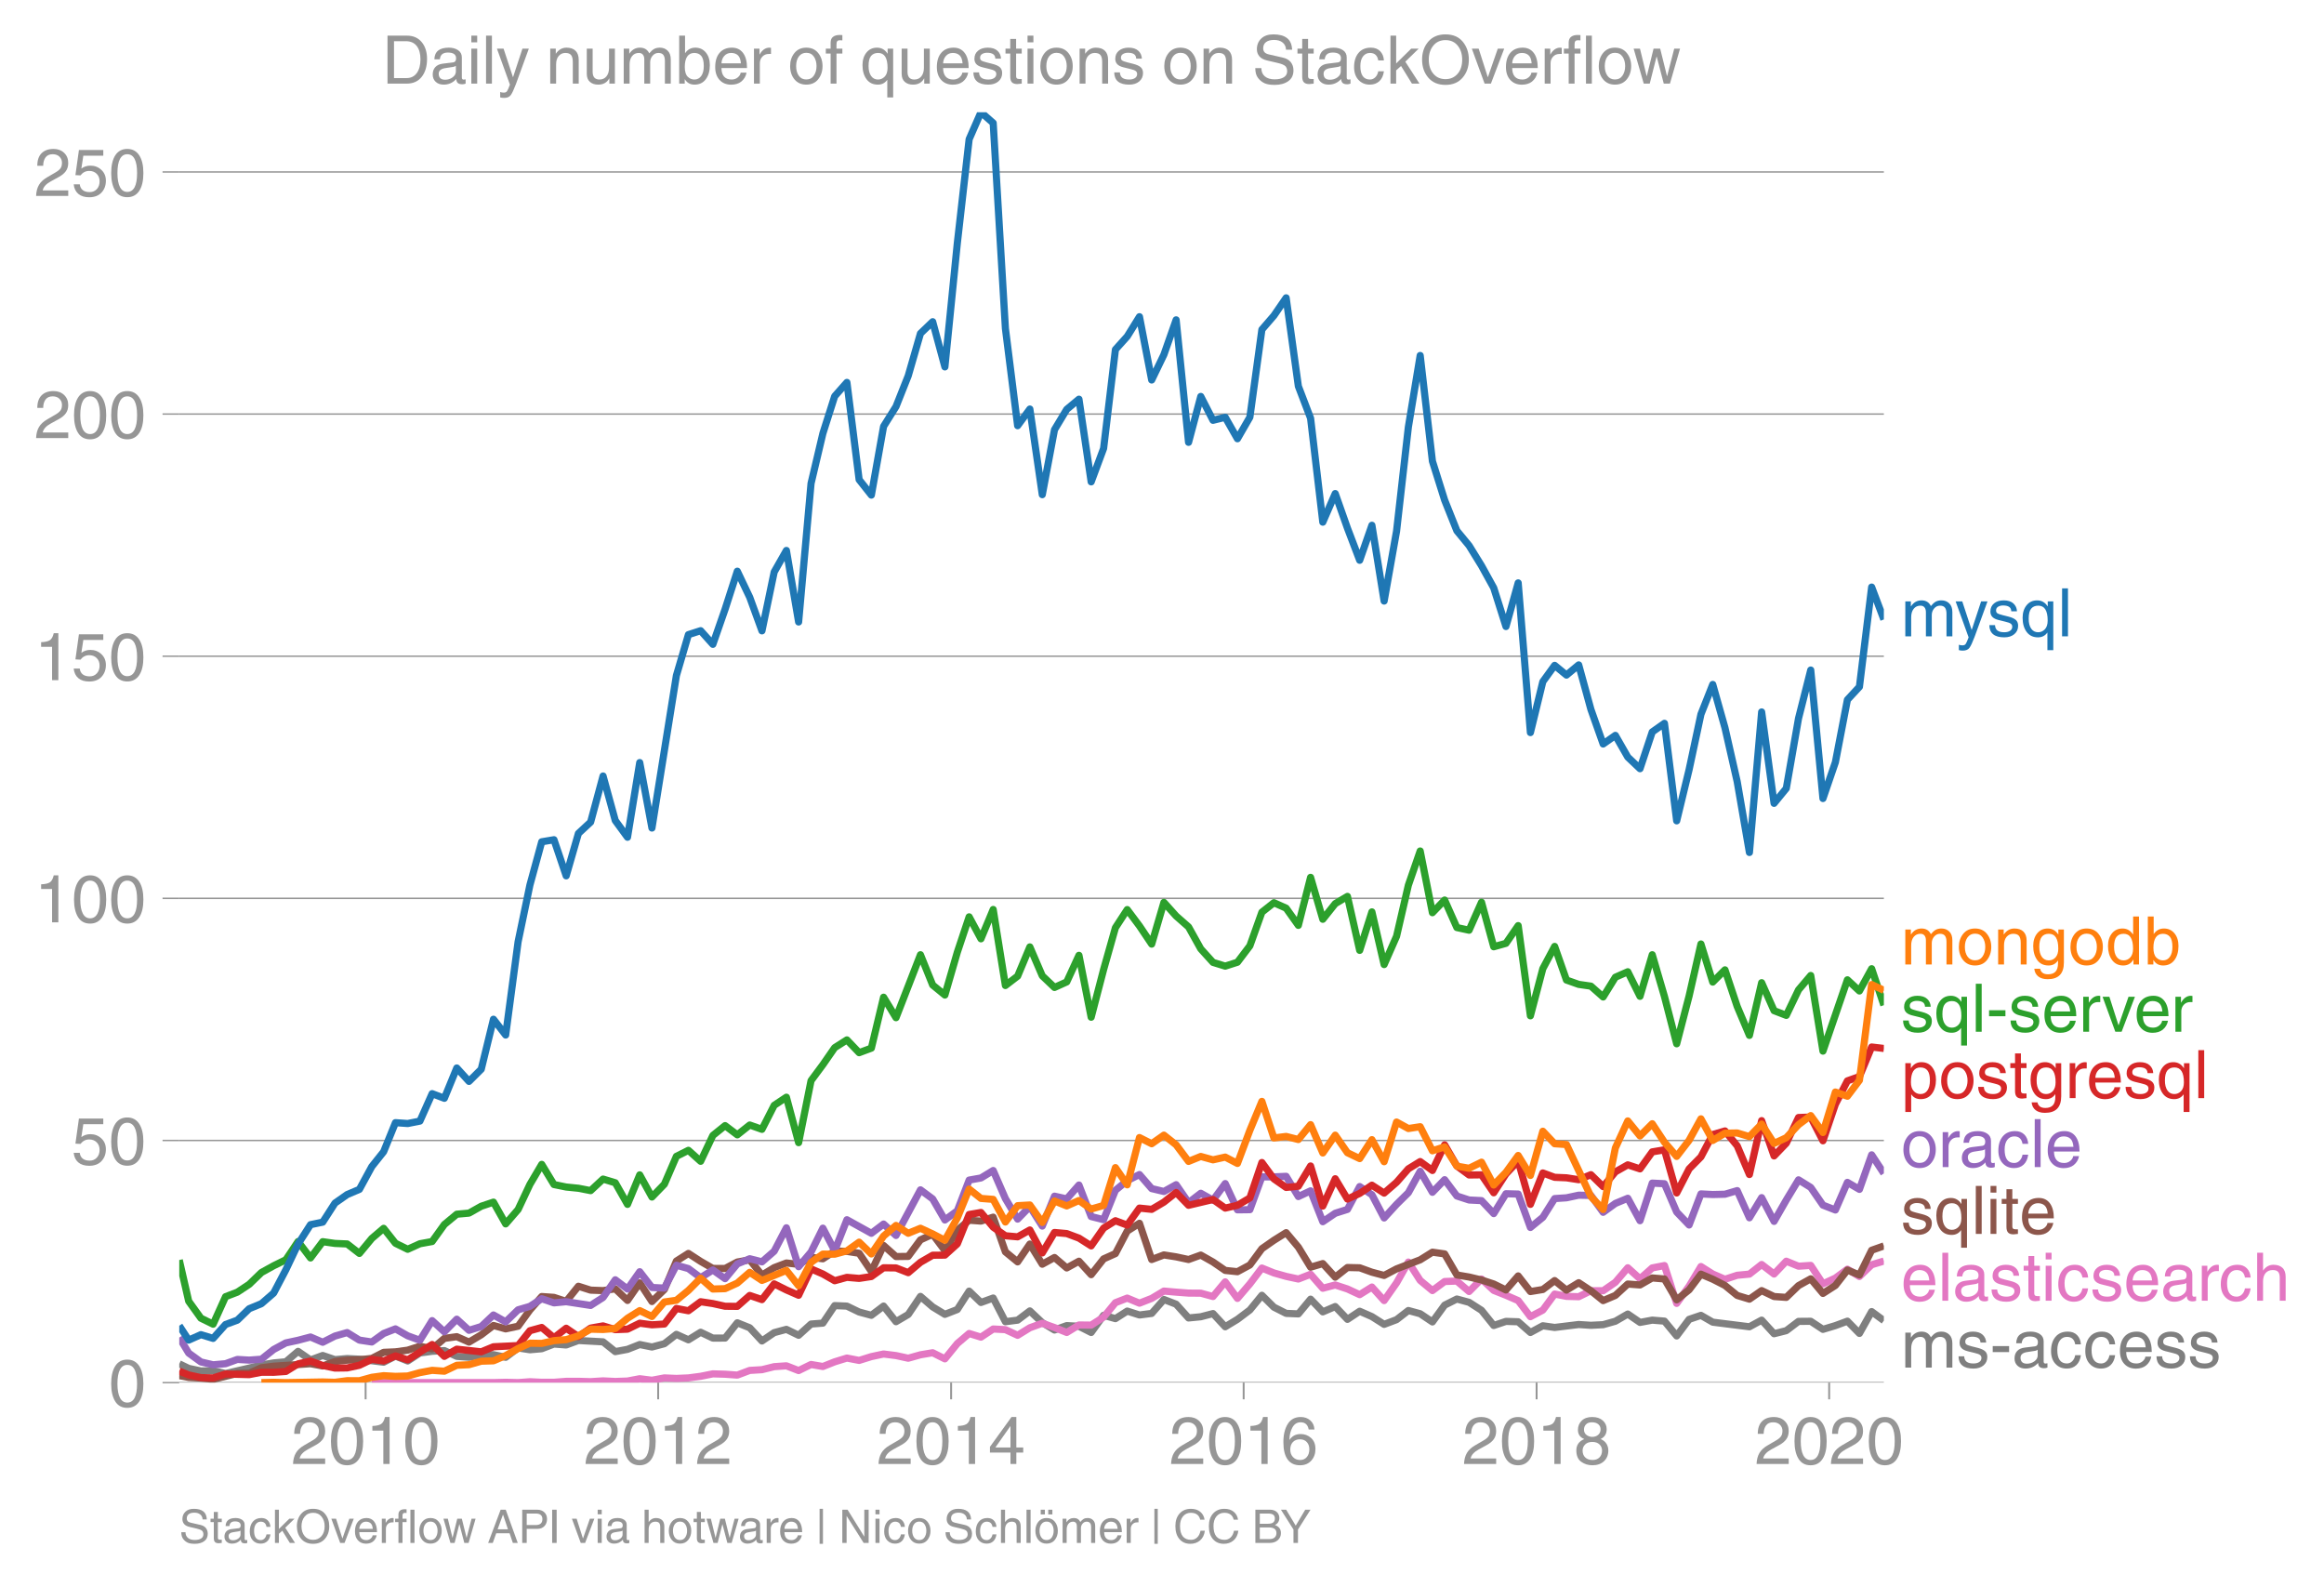 <svg height="443.234" viewBox="0 0 486.886 332.425" width="649.181" xmlns="http://www.w3.org/2000/svg" xmlns:xlink="http://www.w3.org/1999/xlink"><defs><style>*{stroke-linecap:butt;stroke-linejoin:round}</style></defs><g id="figure_1"><path d="M0 332.425h486.886V0H0z" fill="none" id="patch_1"/><g id="axes_1"><path d="M37.556 289.628h357.12V23.516H37.556z" fill="none" id="patch_2"/><path clip-path="url(#p0b0eb56a80)" d="M37.556 285.697l1.975.953 2.559.544 2.56-.053 2.603.59 4.952-1.146 2.563-.643 2.56-.437 2.561-.239 2.56-2.183 2.604 1.8 2.56-.936 2.563.87 2.559-.227 2.56.13 5.08.633 2.475-1.288 2.563 1.032 2.56-1.686 2.561-.343 2.56-.148 2.604 1.21 2.56.19 2.563-.451 2.559-.09 2.56.548 2.603-1.963 2.477.38 2.475-.217 2.563-.98 2.56.195 2.561-.94 5.164.285 2.56 2.049 2.563-.478 2.559-1.01 2.56.52 2.603-.688 2.52-1.961 2.516 1.143 2.563-1.584 2.56 1.224 2.561-.007 2.561-3.2 2.603 1.047 2.56 2.762 2.563-1.747 2.559-.688 2.56 1.244 2.603-2.356 2.477-.192 2.475-3.67 2.563.105 2.56 1.237 2.561.69 2.561-1.934 2.603 3.273 2.56-1.508 2.563-3.793 2.559 2.204 2.56 1.559 2.604-1.015 2.476-3.85 2.475 2.378 2.563-.932 2.56 4.957 2.561-.324 2.561-1.934 2.603 2.454 2.56 1.543 2.563-.921 2.56.143 2.56 1.297 2.603-3.6 2.476.7 2.475-1.583 2.563.819 2.56-.329 2.561-2.917 2.561.987 2.603 2.88 2.56-.25 2.563-.667 2.56 2.764 2.56-1.553 2.603-1.963 2.518-3.079 2.517 2.49 2.563 1.299 2.56.108 2.561-3.084 2.561 2.658 2.603-1.112 2.56 2.68 2.563-1.699 2.56 1.125 2.56 1.624 2.603-.982 2.476-1.92 2.476.677 2.562 1.717 2.56-3.517 2.562-1.285 2.56.696 2.603 1.669 2.56 3.18 2.563-.857 2.56.08 2.56 2.244 2.603-1.407 2.477.354 5.037-.616 2.56.164 2.562-.13 2.56-.721 2.603-1.506 2.56 1.753 2.563-.476 2.56.206 2.56 3.099 2.603-3.469 2.477-.84 2.475 1.429 7.684.964 2.56-1.39 2.603 2.848 2.56-.646 2.563-1.94 2.56-.021 2.56 1.69 2.603-.785 2.519-.929 2.517 2.565 2.562-4.57 2.56 1.887h0" fill="none" stroke="#7f7f7f" stroke-linecap="square" stroke-width="1.5" id="line2d_1"/><g id="matplotlib.axis_1"><g id="xtick_1"><g id="line2d_2"><defs><path d="M0 0v3.5" id="m1fcaaf16c5" stroke="#969696" stroke-width=".4"/></defs><use x="76.597" xlink:href="#m1fcaaf16c5" y="289.628" fill="#969696" stroke="#969696" stroke-width=".4"/></g><g id="text_1"><defs><path d="M4.39 45.125q0 12.39 6.391 18.781 6.406 6.407 17.938 6.407 9.656 0 15.812-5.86 6.157-5.86 6.157-15.14 0-7.22-3.547-12.188-3.532-4.953-10.422-8.703l-12.11-6.64Q13.922 15.921 12.5 8.296h38.188V0H2.593q.39 9.906 4.297 16.5 3.906 6.594 12.203 11.375l12.593 7.328q5.032 2.89 7.329 5.984 2.297 3.094 2.297 8.516 0 5.375-3.766 9.031-3.75 3.672-10.156 3.672-7.078 0-10.594-4.672-3.516-4.656-3.61-12.609z" id="HelveticaWorld-Regular-50"/><path d="M42.484 34.188q0 14.109-3.734 21.156-3.734 7.062-10.969 7.062-7.078 0-10.89-7.062-3.797-7.047-3.797-21.157 0-13.671 3.75-20.937Q20.609 6 27.78 6q7.235 0 10.969 7 3.734 7.016 3.734 21.188zm9.422 0q0-17.297-6.25-26.704-6.25-9.39-17.875-9.39-12.062 0-18.062 9.734-6 9.75-6 26.36 0 17.03 6.14 26.578 6.157 9.547 17.922 9.547 11.625 0 17.875-9.5t6.25-26.626z" id="HelveticaWorld-Regular-48"/><path d="M35.89 0h-9.374v49.906H10.109v6.985q8.594.28 12.782 2.75Q27.094 62.109 29 70.313h6.89z" id="HelveticaWorld-Regular-49"/></defs><g transform="matrix(.14 0 0 -.14 61.026 306.678)" fill="#969696"><use xlink:href="#HelveticaWorld-Regular-50"/><use x="55.615" xlink:href="#HelveticaWorld-Regular-48"/><use x="111.23" xlink:href="#HelveticaWorld-Regular-49"/><use x="166.846" xlink:href="#HelveticaWorld-Regular-48"/></g></g></g><g id="xtick_2"><use x="137.887" xlink:href="#m1fcaaf16c5" y="289.628" fill="#969696" stroke="#969696" stroke-width=".4" id="line2d_3"/><g transform="matrix(.14 0 0 -.14 122.316 306.678)" fill="#969696" id="text_2"><use xlink:href="#HelveticaWorld-Regular-50"/><use x="55.615" xlink:href="#HelveticaWorld-Regular-48"/><use x="111.23" xlink:href="#HelveticaWorld-Regular-49"/><use x="166.846" xlink:href="#HelveticaWorld-Regular-50"/></g></g><g id="xtick_3"><use x="199.261" xlink:href="#m1fcaaf16c5" y="289.628" fill="#969696" stroke="#969696" stroke-width=".4" id="line2d_4"/><g id="text_3"><defs><path d="M10.594 24.703h22.61v31.89h-.188zM42 17.093V0h-8.797v17.094H2.484v8.593L34.72 70.314H42v-45.61h10.297v-7.61z" id="HelveticaWorld-Regular-52"/></defs><g transform="matrix(.14 0 0 -.14 183.69 306.678)" fill="#969696"><use xlink:href="#HelveticaWorld-Regular-50"/><use x="55.615" xlink:href="#HelveticaWorld-Regular-48"/><use x="111.23" xlink:href="#HelveticaWorld-Regular-49"/><use x="166.846" xlink:href="#HelveticaWorld-Regular-52"/></g></g></g><g id="xtick_4"><use x="260.551" xlink:href="#m1fcaaf16c5" y="289.628" fill="#969696" stroke="#969696" stroke-width=".4" id="line2d_5"/><g id="text_4"><defs><path d="M14.11 21.578q0-6.875 4.093-11.234Q22.313 6 28.906 6q6.297 0 10.032 4.438 3.734 4.453 3.734 11.687 0 6.297-3.688 10.547-3.687 4.25-10.468 4.25-6.594 0-10.5-4.156-3.907-4.157-3.907-11.188zM41.702 51.61q-.984 5.375-3.984 8.078-3 2.72-8.125 2.72-8.11 0-12.36-7.923-4.25-7.906-4.343-18.109l.203-.188q5.61 8.641 16.687 8.641 8.844 0 15.438-5.86 6.593-5.859 6.593-16.452 0-10.5-6.25-17.47-6.25-6.952-16.843-6.952-12.219 0-18.563 8.687-6.344 8.703-6.344 25.938 0 16.593 6.485 27.093 6.5 10.5 19.484 10.5 8.407 0 14.219-5.015 5.813-5 6.297-13.688z" id="HelveticaWorld-Regular-54"/></defs><g transform="matrix(.14 0 0 -.14 244.98 306.678)" fill="#969696"><use xlink:href="#HelveticaWorld-Regular-50"/><use x="55.615" xlink:href="#HelveticaWorld-Regular-48"/><use x="111.23" xlink:href="#HelveticaWorld-Regular-49"/><use x="166.846" xlink:href="#HelveticaWorld-Regular-54"/></g></g></g><g id="xtick_5"><use x="321.925" xlink:href="#m1fcaaf16c5" y="289.628" fill="#969696" stroke="#969696" stroke-width=".4" id="line2d_6"/><g id="text_5"><defs><path d="M27.594 40.578q5.422 0 8.953 3.094 3.547 3.11 3.547 8.234 0 4.594-3.407 7.547-3.39 2.953-9.687 2.953-5.61 0-8.672-3.11-3.047-3.093-3.047-7.874 0-5.125 3.813-7.984 3.812-2.86 8.5-2.86zm.093-7.562q-6.78 0-10.64-3.766-3.86-3.766-3.86-9.234 0-6.297 3.907-10.157Q21 6 28.219 6q6.406 0 10.234 3.86 3.828 3.859 3.828 10.265 0 5.469-3.828 9.172-3.828 3.719-10.766 3.719zM49.22 52.203q0-10.594-9.032-14.797 6.204-2.781 8.86-7.36 2.656-4.562 2.656-9.733 0-10.016-6.453-16.125-6.438-6.094-17.375-6.094-9.563 0-16.813 5.25-7.25 5.25-7.25 17.062 0 11.922 11.907 16.907-9.516 3.796-9.516 13.671 0 8.297 5.64 13.813 5.641 5.516 15.641 5.516 10.016 0 15.875-5.204 5.86-5.203 5.86-12.906z" id="HelveticaWorld-Regular-56"/></defs><g transform="matrix(.14 0 0 -.14 306.355 306.678)" fill="#969696"><use xlink:href="#HelveticaWorld-Regular-50"/><use x="55.615" xlink:href="#HelveticaWorld-Regular-48"/><use x="111.23" xlink:href="#HelveticaWorld-Regular-49"/><use x="166.846" xlink:href="#HelveticaWorld-Regular-56"/></g></g></g><g id="xtick_6"><use x="383.216" xlink:href="#m1fcaaf16c5" y="289.628" fill="#969696" stroke="#969696" stroke-width=".4" id="line2d_7"/><g transform="matrix(.14 0 0 -.14 367.645 306.678)" fill="#969696" id="text_6"><use xlink:href="#HelveticaWorld-Regular-50"/><use x="55.615" xlink:href="#HelveticaWorld-Regular-48"/><use x="111.23" xlink:href="#HelveticaWorld-Regular-50"/><use x="166.846" xlink:href="#HelveticaWorld-Regular-48"/></g></g></g><g id="matplotlib.axis_2"><g id="ytick_1"><path clip-path="url(#p0b0eb56a80)" d="M37.556 289.628h357.12" fill="none" stroke="#969696" stroke-linecap="square" stroke-width=".3" id="line2d_8"/><g id="line2d_9"><defs><path d="M0 0h-3.5" id="m9b204fa5ce" stroke="#969696" stroke-width=".3"/></defs><use x="37.556" xlink:href="#m9b204fa5ce" y="289.628" fill="#969696" stroke="#969696" stroke-width=".3"/></g><use xlink:href="#HelveticaWorld-Regular-48" transform="matrix(.14 0 0 -.14 22.77 294.653)" fill="#969696" id="text_7"/></g><g id="ytick_2"><path clip-path="url(#p0b0eb56a80)" d="M37.556 238.906h357.12" fill="none" stroke="#969696" stroke-linecap="square" stroke-width=".3" id="line2d_10"/><use x="37.556" xlink:href="#m9b204fa5ce" y="238.906" fill="#969696" stroke="#969696" stroke-width=".3" id="line2d_11"/><g id="text_8"><defs><path d="M14.703 40.922q5.813 4.39 13.625 4.39 9.469 0 16.281-6.296 6.813-6.297 6.813-16.22 0-10.78-6.578-17.796-6.563-7-18.422-7-10.313 0-16.266 5.047Q4.203 8.109 3.22 17.39h9.094q.671-5.672 4.437-8.672 3.766-3 10.453-3 6.485 0 10.64 4.484Q42 14.703 42 21.688q0 7.125-4.36 11.421-4.343 4.297-11.218 4.297-7.813 0-13.047-6.687l-7.563.39 5.266 37.594h36.438v-8.5H17.672z" id="HelveticaWorld-Regular-53"/></defs><g transform="matrix(.14 0 0 -.14 14.985 243.93)" fill="#969696"><use xlink:href="#HelveticaWorld-Regular-53"/><use x="55.615" xlink:href="#HelveticaWorld-Regular-48"/></g></g></g><g id="ytick_3"><path clip-path="url(#p0b0eb56a80)" d="M37.556 188.184h357.12" fill="none" stroke="#969696" stroke-linecap="square" stroke-width=".3" id="line2d_12"/><use x="37.556" xlink:href="#m9b204fa5ce" y="188.184" fill="#969696" stroke="#969696" stroke-width=".3" id="line2d_13"/><g transform="matrix(.14 0 0 -.14 7.2 193.208)" fill="#969696" id="text_9"><use xlink:href="#HelveticaWorld-Regular-49"/><use x="55.615" xlink:href="#HelveticaWorld-Regular-48"/><use x="111.23" xlink:href="#HelveticaWorld-Regular-48"/></g></g><g id="ytick_4"><path clip-path="url(#p0b0eb56a80)" d="M37.556 137.461h357.12" fill="none" stroke="#969696" stroke-linecap="square" stroke-width=".3" id="line2d_14"/><use x="37.556" xlink:href="#m9b204fa5ce" y="137.461" fill="#969696" stroke="#969696" stroke-width=".3" id="line2d_15"/><g transform="matrix(.14 0 0 -.14 7.2 142.486)" fill="#969696" id="text_10"><use xlink:href="#HelveticaWorld-Regular-49"/><use x="55.615" xlink:href="#HelveticaWorld-Regular-53"/><use x="111.23" xlink:href="#HelveticaWorld-Regular-48"/></g></g><g id="ytick_5"><path clip-path="url(#p0b0eb56a80)" d="M37.556 86.74h357.12" fill="none" stroke="#969696" stroke-linecap="square" stroke-width=".3" id="line2d_16"/><use x="37.556" xlink:href="#m9b204fa5ce" y="86.739" fill="#969696" stroke="#969696" stroke-width=".3" id="line2d_17"/><g transform="matrix(.14 0 0 -.14 7.2 91.764)" fill="#969696" id="text_11"><use xlink:href="#HelveticaWorld-Regular-50"/><use x="55.615" xlink:href="#HelveticaWorld-Regular-48"/><use x="111.23" xlink:href="#HelveticaWorld-Regular-48"/></g></g><g id="ytick_6"><path clip-path="url(#p0b0eb56a80)" d="M37.556 36.017h357.12" fill="none" stroke="#969696" stroke-linecap="square" stroke-width=".3" id="line2d_18"/><use x="37.556" xlink:href="#m9b204fa5ce" y="36.017" fill="#969696" stroke="#969696" stroke-width=".3" id="line2d_19"/><g transform="matrix(.14 0 0 -.14 7.2 41.042)" fill="#969696" id="text_12"><use xlink:href="#HelveticaWorld-Regular-50"/><use x="55.615" xlink:href="#HelveticaWorld-Regular-53"/><use x="111.23" xlink:href="#HelveticaWorld-Regular-48"/></g></g></g><path clip-path="url(#p0b0eb56a80)" d="M77.898 289.628l2.477-.036 2.475.036h20.53l2.56-.065 2.603.065 2.477-.18 2.475.115 2.563-.002 2.56-.195 2.561-.008 2.56.074 2.604-.164 2.56.124 2.563-.091 2.559-.484 2.56.32 2.603-.49 2.52.107 2.516-.107 2.563-.338 2.56-.513 2.561.074 2.561.187 2.603-.981 2.56-.153 2.563-.633 2.559-.178 2.56.996 2.603-1.276 2.477.427 2.475-.983 2.563-.788 2.56.493 2.561-.797 2.561-.544 2.603.327 2.56.555 2.563-.719 2.559-.43 2.56 1.281 2.604-3.207 2.476-2.108 2.475.767 2.563-1.704 2.56.133 2.561 1.185 2.561-1.578 2.603-.949 2.56.904 2.563 1.027 2.56-1.568 2.56.03 2.603-1.67 2.476-3.026 2.475-.965 2.563 1.066 2.56-1.001 2.561-1.535 2.561.226 2.603.196 2.56.018 2.563.702 2.56-3.07 2.56 3.463 2.603-3.043 2.518-3.316 2.517 1.025 2.563.722 2.56.554 2.561-.994 2.561 2.925 2.603-.687 2.56.84 2.563 1.189 2.56-1.595 2.56 2.838 2.603-3.698 2.476-4.374 2.476 3.85 2.562 2.128 2.56-1.898 2.562-.097 2.56 2.191 2.603-2.618 2.56 2.388 2.563 1.016 2.56 1.114 2.56 3.369 2.603-1.375 2.477-3.366 2.475.487 2.562.074 2.56-1.252h2.562l2.56-1.768 2.603-3.043 2.56 2.31 2.563-2.277 2.56-.497 2.56 7.925 2.603-3.6 2.477-4.12 2.475 1.568 2.562 1.102 2.56-.84 2.562-.242 2.56-2.016 2.603 1.996 2.56-2.686 2.563 1.05 2.56-.17 2.56 3.868 2.603-1.211 2.519-1.86 2.517 1.533 2.562-2.466 2.56-.774" fill="none" stroke="#e377c2" stroke-linecap="square" stroke-width="1.5" id="line2d_20"/><path clip-path="url(#p0b0eb56a80)" d="M37.556 288.17l1.975.378 2.559.133 2.56.26 5.08-1.233 2.475-.043 2.563-1.148 2.56-.325 7.725-.523 2.56.476 2.563-.934 2.559-.283 2.56-.077 2.603-.295 2.477-1.268 2.475-.106 2.563-.35 2.56-.828 2.561.557 2.56-2.194 2.604-.36 2.56 1.134 2.563-1.526 2.559-1.957 2.56.713 2.603-.556 2.477-3.403 2.475-2.815 2.563.177 2.56.838 2.561-3.171 2.56.815 2.604.098 2.56-.372 2.563 2.433 2.559-3.684 2.56 3.913 2.603-2.52 2.52-5.962 2.516-1.597 2.563 1.668 2.56 1.474 2.561.014 2.561-1.356 2.603-.458 2.56 3.2 2.563-1.564 2.559-.972 2.56.285 2.603-1.472 2.477.303 2.475-1.612 2.563.062 2.56.396 2.561 3.797 2.561-5.433 2.603 2.323 2.56-.035 2.563-3.467 2.559-1.166 2.56 3.424 2.604-4.286 2.476-2.082 2.475.184 2.563-.824 2.56 7.27 2.561 2.097 2.561-3.733 2.603 4.221 2.56-1.401 2.563 2.187 2.56-1.41 2.56 2.817 2.603-3.305 2.476-1.11 2.475-4.715 2.563-1.633 2.56 7.589 2.561-.961 2.561.404 2.603.557 2.56-.927 2.563 1.45 2.56 1.762 2.56.267 2.603-1.407 2.518-3.413 2.517-1.757 2.563-1.603 2.56 3.042 2.561 4.195 2.561-.758 2.603 2.847 2.56-2.022 2.563.058 2.56.923 2.56.68 2.603-1.374 4.952-1.898 2.562-1.601 2.56.358 2.562 4.41 2.56.433 2.603.622 2.56.838 2.563 1.256 2.56-2.946 2.56 3.273 2.603-.425 2.477-1.873 2.475 2.004 2.562-1.56 2.56 1.69 2.562 2.064 2.56-1.082 2.603-2.389 2.56.191 2.563-1.467 2.56.216 2.56 4.366 2.603-2.095 2.477-3.278 2.475 1.053 2.562 1.307 2.56 2.096 2.562.778 2.56-1.792 2.603 1.243 2.56.177 2.563-2.467 2.56-1.422 2.56 3.058 2.603-1.67 2.519-3.222 2.517 1.03 2.562-5.18 2.56-.906h0" fill="none" stroke="#8c564b" stroke-linecap="square" stroke-width="1.5" id="line2d_21"/><g id="text_13"><defs><path d="M6.594 52.297h8.297v-7.375h.203q5.906 8.89 15.812 8.89 9.813 0 13.922-8.5 3.75 4.594 7.266 6.547 3.515 1.953 8.703 1.953 6.781 0 11.484-4.453Q77 44.922 77 36.187V0h-8.781v33.797q0 6.094-2.297 9.094-2.297 3.015-7.422 3.015-5.172 0-8.75-4.203-3.563-4.203-3.563-9.812V0h-8.78v36.188q0 4.53-2.11 7.124-2.094 2.594-6.094 2.594-6.297 0-10.062-4.687-3.766-4.688-3.766-12.703V0H6.594z" id="HelveticaWorld-Regular-109"/><path d="M39.016 52.297h9.562L29.891.984q-.5-1.375-.985-2.593-4.25-11.329-7.328-15.547-3.078-4.235-9.953-4.235-3.61 0-5.906.782v8.015q2.484-.89 5.468-.89 3.22 0 4.704 2.03 1.5 2.032 4.421 9.938L.875 52.297h9.922L24.812 9.719H25z" id="HelveticaWorld-Regular-121"/><path d="M36.078 37.406q-.187 4.688-3.344 6.735-3.14 2.047-9.047 2.047-4.296 0-7.359-1.907-3.047-1.89-3.047-5.468 0-2.829 1.797-4.172 1.813-1.344 7.828-2.86l8.688-2.187q7.906-2 11.297-5.11 3.406-3.093 3.406-8.656 0-7.719-5.64-12.531-5.641-4.813-15.063-4.813-11 0-16.64 4.563-5.626 4.578-5.735 13.75h8.5q.203-5.422 3.594-8.063 3.39-2.625 10.171-2.625 5.516 0 8.766 2.188 3.25 2.203 3.25 6.11 0 2.78-2.11 4.437-2.093 1.672-8.296 3.078l-10.203 2.5q-6.203 1.562-9.157 4.656-2.953 3.094-2.953 8.031 0 7.72 5.516 12.203 5.531 4.5 14.406 4.5 9.485 0 14.531-4.624 5.047-4.61 5.344-11.782z" id="HelveticaWorld-Regular-115"/><path d="M41.5 23.688q0 11.125-3.5 16.671-3.484 5.547-10.61 5.547-6.874 0-10.593-4.5-3.703-4.484-3.703-15.093 0-9.422 3.75-14.813 3.765-5.39 10.36-5.39 5.812 0 10.046 4.39 4.25 4.39 4.25 13.188zm8.406-44.391H41.11V5.516h-.187Q35.89-1.516 27-1.516q-10.984 0-17 8.157-6 8.156-6 21.047 0 11.421 5.906 18.765 5.922 7.36 15.875 7.36 9.907 0 15.625-8.891h.203v7.375h8.297z" id="HelveticaWorld-Regular-113"/><path d="M15.375 0H6.594v71.781h8.781z" id="HelveticaWorld-Regular-108"/></defs><g transform="matrix(.14 0 0 -.14 398.247 133.299)" fill="#1f77b4"><use xlink:href="#HelveticaWorld-Regular-109"/><use x="81.008" xlink:href="#HelveticaWorld-Regular-121"/><use x="129.117" xlink:href="#HelveticaWorld-Regular-115"/><use x="178.117" xlink:href="#HelveticaWorld-Regular-113"/><use x="234.611" xlink:href="#HelveticaWorld-Regular-108"/></g></g><g id="text_14"><defs><path d="M12.703 26.219q0-8.735 3.953-14.375 3.953-5.64 11.219-5.64 7.531 0 11.438 5.905 3.906 5.907 3.906 14.11 0 8.297-3.907 14.078-3.906 5.797-11.437 5.797-6.969 0-11.078-5.453-4.094-5.438-4.094-14.422zm-8.984 0q0 11.672 6.484 19.625 6.5 7.968 17.672 7.968 11.438 0 17.875-8.062 6.453-8.047 6.453-19.531 0-11.516-6.406-19.625-6.39-8.11-17.922-8.11-11.078 0-17.625 7.86-6.531 7.86-6.531 19.875z" id="HelveticaWorld-Regular-111"/><path d="M49.219 0h-8.844v32.172q0 7.422-2.594 10.578-2.578 3.156-8.578 3.156-5.906 0-9.875-4.5-3.953-4.484-3.953-12.89V0H6.594v52.297h8.297v-7.375h.203q6.203 8.89 15.812 8.89 8.89 0 13.594-4.718 4.719-4.703 4.719-13.5z" id="HelveticaWorld-Regular-110"/><path d="M12.984 26.313q0-9.61 3.813-14.907Q20.609 6.11 27.094 6.11q6.312 0 10.312 4.579 4 4.593 4 13 0 11.03-3.5 16.625-3.484 5.593-10.61 5.593-7.171 0-10.75-4.765-3.562-4.766-3.562-14.828zM49.812 2.983q0-12.609-6.062-18.797-6.047-6.203-18.266-6.203-8.78 0-13.984 4.047Q6.297-13.922 5.516-6.39h8.796q.672-3.812 3.532-6.062 2.86-2.25 8.281-2.25 7.375 0 11.125 3.969 3.766 3.953 3.766 12.828v3.719h-.188q-4.937-7.329-13.922-7.329-11.187 0-17.093 8.25-5.907 8.25-5.907 20.953 0 11.625 5.953 18.875 5.97 7.25 15.829 7.25 9.906 0 15.625-8.89h.187v7.375h8.313z" id="HelveticaWorld-Regular-103"/><path d="M13.094 26.313q0-9.704 3.844-14.954 3.859-5.25 10.265-5.25 6.094 0 10.188 4.485 4.109 4.5 4.109 13.094 0 11.03-3.5 16.625-3.484 5.593-10.61 5.593-6.78 0-10.546-4.453-3.75-4.437-3.75-15.14zM50.39 0h-8.297v7.172h-.203q-4.97-8.688-15.078-8.688-10.891 0-16.86 8.297Q4 15.094 4 27.688q0 11.625 5.906 18.875 5.922 7.25 15.875 7.25 9.813 0 15.625-8.891l.203.594V71.78h8.782z" id="HelveticaWorld-Regular-100"/><path d="M43.406 26.313q0 10.5-3.718 15.046-3.704 4.547-10.579 4.547-6.984-.11-10.562-5.453Q14.984 35.11 14.984 25q0-10.297 4.297-14.594Q23.578 6.11 29.297 6.11q6.5 0 10.297 5.344 3.812 5.344 3.812 14.86zM6.594 0v71.781h8.781V45.703h.203q5.61 8.11 15.14 8.11 9.766 0 15.766-7.25t6-18.876q0-13.093-6.062-21.156Q40.375-1.516 29.5-1.516q-9.578 0-14.406 8.016h-.203V0z" id="HelveticaWorld-Regular-98"/></defs><g transform="matrix(.14 0 0 -.14 398.247 202.036)" fill="#ff7f0e"><use xlink:href="#HelveticaWorld-Regular-109"/><use x="83.008" xlink:href="#HelveticaWorld-Regular-111"/><use x="138.916" xlink:href="#HelveticaWorld-Regular-110"/><use x="194.092" xlink:href="#HelveticaWorld-Regular-103"/><use x="250" xlink:href="#HelveticaWorld-Regular-111"/><use x="305.908" xlink:href="#HelveticaWorld-Regular-100"/><use x="362.891" xlink:href="#HelveticaWorld-Regular-98"/></g></g><g id="text_15"><defs><path d="M28.906 23.188H4.391v8.984h24.515z" id="HelveticaWorld-Regular-45"/><path d="M42.484 30.328q-.687 8.485-4.5 12.031-3.797 3.547-10.109 3.547-6.39 0-10.328-4.5-3.922-4.484-4.172-11.078zm8.391-13.922q-1.453-8.11-7.953-13.422-5.719-4.5-15.047-4.593-10.984.093-17.438 7.203Q4 12.704 4 24.704q0 13.78 6.64 21.437 6.641 7.672 18.47 7.672 10.593 0 16.546-7.922 5.953-7.907 5.953-22.594H13.375q0-8.203 3.813-12.703Q21 6.109 28.608 6.109q5.375 0 9.235 3.235 3.86 3.25 4.25 7.062z" id="HelveticaWorld-Regular-101"/><path d="M15.375 0H6.594v52.297h8.297v-8.688h.203q5.703 10.203 14.687 10.203 1.422 0 2.297-.296V44.39h-3.266q-5.906 0-9.671-4.016-3.766-4-3.766-9.953z" id="HelveticaWorld-Regular-114"/><path d="M39.406 52.297h9.625L29.11 0h-9.437L.594 52.297h10.203L24.422 9.719h.187z" id="HelveticaWorld-Regular-118"/></defs><g transform="matrix(.14 0 0 -.14 398.247 216.128)" fill="#2ca02c"><use xlink:href="#HelveticaWorld-Regular-115"/><use x="49" xlink:href="#HelveticaWorld-Regular-113"/><use x="105.494" xlink:href="#HelveticaWorld-Regular-108"/><use x="127.516" xlink:href="#HelveticaWorld-Regular-45"/><use x="160.816" xlink:href="#HelveticaWorld-Regular-115"/><use x="210.816" xlink:href="#HelveticaWorld-Regular-101"/><use x="266.236" xlink:href="#HelveticaWorld-Regular-114"/><use x="301.18" xlink:href="#HelveticaWorld-Regular-118"/><use x="348.789" xlink:href="#HelveticaWorld-Regular-101"/><use x="404.209" xlink:href="#HelveticaWorld-Regular-114"/></g></g><g id="text_16"><defs><path d="M14.984 23.688q0-8.407 4.094-13 4.11-4.579 10.219-4.579 6.687 0 10.39 5.438 3.72 5.453 3.72 14.765 0 10.22-3.563 14.907-3.563 4.687-10.735 4.687-6.984 0-10.562-5.5-3.563-5.5-3.563-16.718zm-8.39 28.609h8.297v-7.375h.203q5.61 8.89 15.625 8.89 10.11 0 15.937-7.359 5.828-7.344 5.828-18.766 0-12.796-5.953-21Q40.578-1.515 29.5-1.515q-9.094 0-13.922 7.032h-.203v-26.22H6.594z" id="HelveticaWorld-Regular-112"/><path d="M17.188 45.016V10.984q0-2 1.093-3.046 1.11-1.047 3.938-1.047h3.375V0Q20.797-.688 19-.688q-5.516 0-8.063 2.641-2.53 2.64-2.53 8.547v34.516H1.311v7.28h7.094v14.595h8.781V52.297h8.407v-7.281z" id="HelveticaWorld-Regular-116"/></defs><g transform="matrix(.14 0 0 -.14 398.247 230.036)" fill="#d62728"><use xlink:href="#HelveticaWorld-Regular-112"/><use x="56.494" xlink:href="#HelveticaWorld-Regular-111"/><use x="112.402" xlink:href="#HelveticaWorld-Regular-115"/><use x="162.402" xlink:href="#HelveticaWorld-Regular-116"/><use x="190.088" xlink:href="#HelveticaWorld-Regular-103"/><use x="245.996" xlink:href="#HelveticaWorld-Regular-114"/><use x="277.564" xlink:href="#HelveticaWorld-Regular-101"/><use x="332.984" xlink:href="#HelveticaWorld-Regular-115"/><use x="381.984" xlink:href="#HelveticaWorld-Regular-113"/><use x="438.479" xlink:href="#HelveticaWorld-Regular-108"/></g></g><g id="text_17"><defs><path d="M38.375 26.703q-.969-1.015-3.828-1.656-2.86-.625-10.672-1.656-5.766-.688-8.469-2.844-2.703-2.14-2.703-5.656 0-4.297 2.281-6.688 2.297-2.39 7.329-2.39 6.296 0 11.171 3.578 4.891 3.593 4.891 8.718zM6.203 36.375q.297 8.844 5.734 13.14 5.454 4.297 15.844 4.297 8.297 0 13.907-3.765 5.624-3.75 5.624-10.844V9.078Q47.313 6 50.094 6q1.125 0 2.89.39V0Q50.594-.984 48-.984q-4.5 0-6.703 1.921-2.188 1.938-2.281 6.047-7.516-8.5-18.891-8.5-7.422 0-11.922 4.204Q3.72 6.89 3.72 13.624q0 6.89 3.906 11.125Q11.531 29 19 29.89l15.516 1.891q4.203.64 4.203 6.203 0 4.11-3.047 6.297-3.047 2.203-9.25 2.203-5.516 0-8.485-2.437-2.953-2.438-3.53-7.672z" id="HelveticaWorld-Regular-97"/><path d="M39.594 34.719q-1.89 11.187-12.39 11.187-6.5 0-10.454-5.203-3.953-5.203-3.953-14.484 0-10.11 3.656-15.11 3.672-5 10.64-5 4.688 0 8.11 3.438 3.422 3.437 4.39 8.953h8.5q-1.312-9.703-6.859-14.86-5.547-5.156-14.328-5.156-10.297 0-16.89 7.047-6.594 7.063-6.594 19.172 0 13.281 6.594 21.188 6.593 7.922 18.5 7.922 8.687 0 13.843-5.204 5.157-5.203 5.735-13.89z" id="HelveticaWorld-Regular-99"/></defs><g transform="matrix(.14 0 0 -.14 398.247 244.478)" fill="#9467bd"><use xlink:href="#HelveticaWorld-Regular-111"/><use x="55.908" xlink:href="#HelveticaWorld-Regular-114"/><use x="87.477" xlink:href="#HelveticaWorld-Regular-97"/><use x="142.408" xlink:href="#HelveticaWorld-Regular-99"/><use x="193.678" xlink:href="#HelveticaWorld-Regular-108"/><use x="215.699" xlink:href="#HelveticaWorld-Regular-101"/></g></g><g id="text_18"><defs><path d="M6.594 61.813v9.968h8.781v-9.969zM15.375 0H6.594v52.297h8.781z" id="HelveticaWorld-Regular-105"/></defs><g transform="matrix(.14 0 0 -.14 398.247 258.478)" fill="#8c564b"><use xlink:href="#HelveticaWorld-Regular-115"/><use x="49" xlink:href="#HelveticaWorld-Regular-113"/><use x="105.494" xlink:href="#HelveticaWorld-Regular-108"/><use x="127.516" xlink:href="#HelveticaWorld-Regular-105"/><use x="149.537" xlink:href="#HelveticaWorld-Regular-116"/><use x="177.223" xlink:href="#HelveticaWorld-Regular-101"/></g></g><g id="text_19"><defs><path d="M49.219 0h-8.844v34.188q0 6.296-2.438 9-2.437 2.718-7.953 2.718-6.797 0-10.703-4.406-3.906-4.39-3.906-12.984V0H6.594v71.781h8.781V45.312h.203q6 8.5 15.328 8.5 8.594 0 13.453-4.5 4.86-4.484 4.86-13.718z" id="HelveticaWorld-Regular-104"/></defs><g transform="matrix(.14 0 0 -.14 398.247 272.478)" fill="#e377c2"><use xlink:href="#HelveticaWorld-Regular-101"/><use x="55.42" xlink:href="#HelveticaWorld-Regular-108"/><use x="77.441" xlink:href="#HelveticaWorld-Regular-97"/><use x="132.373" xlink:href="#HelveticaWorld-Regular-115"/><use x="182.373" xlink:href="#HelveticaWorld-Regular-116"/><use x="210.059" xlink:href="#HelveticaWorld-Regular-105"/><use x="232.08" xlink:href="#HelveticaWorld-Regular-99"/><use x="283.35" xlink:href="#HelveticaWorld-Regular-115"/><use x="333.35" xlink:href="#HelveticaWorld-Regular-101"/><use x="388.77" xlink:href="#HelveticaWorld-Regular-97"/><use x="443.701" xlink:href="#HelveticaWorld-Regular-114"/><use x="475.27" xlink:href="#HelveticaWorld-Regular-99"/><use x="526.539" xlink:href="#HelveticaWorld-Regular-104"/></g></g><g transform="matrix(.14 0 0 -.14 398.247 286.478)" fill="#7f7f7f" id="text_20"><use xlink:href="#HelveticaWorld-Regular-109"/><use x="83.008" xlink:href="#HelveticaWorld-Regular-115"/><use x="133.008" xlink:href="#HelveticaWorld-Regular-45"/><use x="166.309" xlink:href="#HelveticaWorld-Regular-97"/><use x="221.24" xlink:href="#HelveticaWorld-Regular-99"/><use x="272.51" xlink:href="#HelveticaWorld-Regular-99"/><use x="323.779" xlink:href="#HelveticaWorld-Regular-101"/><use x="379.199" xlink:href="#HelveticaWorld-Regular-115"/><use x="429.199" xlink:href="#HelveticaWorld-Regular-115"/></g><g id="text_21"><defs><path d="M50.39 50.781q-.296 6.844-5.109 10.719-4.797 3.875-12.656 3.875-7.922 0-12.172-3.25-4.234-3.234-4.234-9.344 0-3.265 1.843-5.61 1.86-2.343 6.641-3.468l20.516-4.687q8.297-1.813 12.297-6.875 4.015-5.047 4.015-12.313 0-10.64-7.812-16.187-7.813-5.547-20.313-5.547-9.531 0-15.031 2.437-5.484 2.453-9.734 7.766-4.25 5.328-4.25 14.89h9.093q0-8 5.313-12.406 5.328-4.39 14.5-4.39 8.89 0 13.844 3.156 4.953 3.156 4.953 8.953 0 5.281-2.953 7.89Q46.188 29 37.594 31l-15.469 3.625q-7.719 1.75-11.531 6.125Q6.78 45.125 6.78 51.516q0 9.672 6.516 15.922 6.531 6.25 18.203 6.25 13.172 0 20.328-5.5 7.156-5.485 7.688-17.407z" id="HelveticaWorld-Regular-83"/><path d="M50 0H38.719L22.406 26.422l-7.312-6.594V0h-8.5v71.781h8.5v-41.61l22.5 22.126H48.78L28.813 32.813z" id="HelveticaWorld-Regular-107"/><path d="M63.922 35.89q0 12.594-6.672 20.891-6.656 8.313-18.328 8.313-11.531 0-18.266-8.313-6.734-8.297-6.734-20.89 0-12.985 6.828-21.094 6.844-8.11 18.172-8.11 11.078 0 18.031 7.907 6.969 7.922 6.969 21.297zm9.953 0q0-16.062-9.281-26.937-9.266-10.86-25.672-10.86-16.516 0-25.766 10.86-9.25 10.875-9.25 26.938 0 16.109 9.25 26.953 9.25 10.843 25.766 10.843 16.89 0 25.922-11.046 9.031-11.032 9.031-26.75z" id="HelveticaWorld-Regular-79"/><path d="M17.188 45.016V0H8.405v45.016H1.22v7.28h7.187v8.985q0 5.907 3.578 8.703 3.594 2.813 10.032 2.813 2.203 0 3.968-.188v-7.906q-1.562.188-3.578.188-2.922 0-4.078-1.438-1.14-1.437-1.14-4.656v-6.5h8.796v-7.281z" id="HelveticaWorld-Regular-102"/><path d="M25.594 0h-8.985L1.516 52.297h9.468L21 11.187h.188l10.109 41.11h9.922l10.203-41.11h.187l10.594 41.11h8.703L55.812 0h-9.234L35.984 40.484h-.187z" id="HelveticaWorld-Regular-119"/><path d="M44 29.5L33.406 61.078h-.203L21.687 29.5zm-25.297-8.594L11.188 0h-9.97l27 71.781h10.985L65.187 0H54.594l-7.078 20.906z" id="HelveticaWorld-Regular-65"/><path d="M17.828 38.625H37.11q7.282 0 10.938 3.188 3.656 3.203 3.656 9.703 0 5.812-3.516 8.89-3.515 3.078-10.687 3.078H17.828zm0-38.625H8.11v71.781h32.266q9.625 0 15.484-5.594 5.86-5.593 5.86-14.578 0-9.328-5.672-15.312-5.656-5.969-15.672-5.969H17.828z" id="HelveticaWorld-Regular-80"/><path d="M17.828 0H8.11v71.781h9.72z" id="HelveticaWorld-Regular-73"/><path d="M9.422 73.688h7.281V-1.906H9.422z" id="HelveticaWorld-Regular-124"/><path d="M55.61 71.781h9.374V0h-10.78L17.577 58.016h-.187V0H8.109v71.781h11.375l35.938-57.969h.187z" id="HelveticaWorld-Regular-78"/><path d="M12.703 26.219q0-8.735 3.953-14.375 3.953-5.64 11.219-5.64 7.531 0 11.438 5.905 3.906 5.907 3.906 14.11 0 8.297-3.907 14.078-3.906 5.797-11.437 5.797-6.969 0-11.078-5.453-4.094-5.438-4.094-14.422zm-8.984 0q0 11.672 6.484 19.625 6.5 7.968 17.672 7.968 11.438 0 17.875-8.062 6.453-8.047 6.453-19.531 0-11.516-6.406-19.625-6.39-8.11-17.922-8.11-11.078 0-17.625 7.86-6.531 7.86-6.531 19.875zm36.734 35.406H31.47v10.156h8.984zm-16.219 0H15.25v10.156h8.984z" id="HelveticaWorld-Regular-246"/><path d="M58.016 50.203q-1.625 7.313-6.782 11.094-5.14 3.797-13.343 3.797-10.594 0-17.047-7.703-6.438-7.688-6.438-20.766 0-15.14 6.094-22.547 6.11-7.39 17.688-7.39 7.609 0 13.093 5.046 5.5 5.063 7.407 14.688h9.421Q66.22 12.594 57.625 5.344t-20.906-7.25q-14.703 0-23.516 10.11Q4.391 18.311 4.391 36.28q0 17.328 9.203 27.36 9.203 10.047 24.297 10.047 12.5 0 20.265-6.454 7.766-6.437 9.235-17.03z" id="HelveticaWorld-Regular-67"/><path d="M8.11 71.781h31.484q9.281 0 14.797-5.031 5.515-5.031 5.515-13.031 0-4.844-2.422-8.828-2.406-3.97-7.187-6.172 6.687-2.532 9.828-6.735 3.156-4.203 3.156-10.797 0-9.265-6.687-15.234Q49.906 0 38.922 0H8.109zm9.562-63.484h20.703q7.625 0 11.422 3.531 3.812 3.547 3.812 9.563 0 6.093-4.25 9.093Q45.125 33.5 36.812 33.5h-19.14zm0 33.11h17.625q7.719 0 11.312 2.796 3.594 2.813 3.594 8.781 0 5.125-3.406 7.813-3.39 2.687-11.39 2.687H17.671z" id="HelveticaWorld-Regular-66"/><path d="M37.313 0h-9.72v28.906L.485 71.781h11.329l20.609-34.469 20.562 34.47h11.422L37.312 28.905z" id="HelveticaWorld-Regular-89"/></defs><g transform="matrix(.097 0 0 -.097 37.556 323.214)" fill="#969696"><use xlink:href="#HelveticaWorld-Regular-83"/><use x="66.211" xlink:href="#HelveticaWorld-Regular-116"/><use x="93.896" xlink:href="#HelveticaWorld-Regular-97"/><use x="148.828" xlink:href="#HelveticaWorld-Regular-99"/><use x="200.098" xlink:href="#HelveticaWorld-Regular-107"/><use x="250.098" xlink:href="#HelveticaWorld-Regular-79"/><use x="327.881" xlink:href="#HelveticaWorld-Regular-118"/><use x="375.49" xlink:href="#HelveticaWorld-Regular-101"/><use x="430.91" xlink:href="#HelveticaWorld-Regular-114"/><use x="464.979" xlink:href="#HelveticaWorld-Regular-102"/><use x="492.664" xlink:href="#HelveticaWorld-Regular-108"/><use x="514.686" xlink:href="#HelveticaWorld-Regular-111"/><use x="569.094" xlink:href="#HelveticaWorld-Regular-119"/><use x="641.506" xlink:href="#HelveticaWorld-Regular-32"/><use x="665.92" xlink:href="#HelveticaWorld-Regular-65"/><use x="732.619" xlink:href="#HelveticaWorld-Regular-80"/><use x="797.268" xlink:href="#HelveticaWorld-Regular-73"/><use x="823.049" xlink:href="#HelveticaWorld-Regular-32"/><use x="847.463" xlink:href="#HelveticaWorld-Regular-118"/><use x="897.072" xlink:href="#HelveticaWorld-Regular-105"/><use x="919.094" xlink:href="#HelveticaWorld-Regular-97"/><use x="974.025" xlink:href="#HelveticaWorld-Regular-32"/><use x="998.439" xlink:href="#HelveticaWorld-Regular-104"/><use x="1053.615" xlink:href="#HelveticaWorld-Regular-111"/><use x="1109.523" xlink:href="#HelveticaWorld-Regular-116"/><use x="1137.209" xlink:href="#HelveticaWorld-Regular-119"/><use x="1207.246" xlink:href="#HelveticaWorld-Regular-97"/><use x="1262.178" xlink:href="#HelveticaWorld-Regular-114"/><use x="1293.746" xlink:href="#HelveticaWorld-Regular-101"/><use x="1349.166" xlink:href="#HelveticaWorld-Regular-32"/><use x="1373.58" xlink:href="#HelveticaWorld-Regular-124"/><use x="1399.557" xlink:href="#HelveticaWorld-Regular-32"/><use x="1423.971" xlink:href="#HelveticaWorld-Regular-78"/><use x="1497.066" xlink:href="#HelveticaWorld-Regular-105"/><use x="1519.088" xlink:href="#HelveticaWorld-Regular-99"/><use x="1570.357" xlink:href="#HelveticaWorld-Regular-111"/><use x="1626.266" xlink:href="#HelveticaWorld-Regular-32"/><use x="1650.68" xlink:href="#HelveticaWorld-Regular-83"/><use x="1716.891" xlink:href="#HelveticaWorld-Regular-99"/><use x="1768.16" xlink:href="#HelveticaWorld-Regular-104"/><use x="1823.336" xlink:href="#HelveticaWorld-Regular-108"/><use x="1845.357" xlink:href="#HelveticaWorld-Regular-246"/><use x="1901.266" xlink:href="#HelveticaWorld-Regular-109"/><use x="1984.273" xlink:href="#HelveticaWorld-Regular-101"/><use x="2039.693" xlink:href="#HelveticaWorld-Regular-114"/><use x="2072.262" xlink:href="#HelveticaWorld-Regular-32"/><use x="2096.676" xlink:href="#HelveticaWorld-Regular-124"/><use x="2122.652" xlink:href="#HelveticaWorld-Regular-32"/><use x="2147.066" xlink:href="#HelveticaWorld-Regular-67"/><use x="2219.381" xlink:href="#HelveticaWorld-Regular-67"/><use x="2291.695" xlink:href="#HelveticaWorld-Regular-32"/><use x="2316.109" xlink:href="#HelveticaWorld-Regular-66"/><use x="2378.922" xlink:href="#HelveticaWorld-Regular-89"/></g></g><g id="text_22"><defs><path d="M17.828 8.297h18.797q9.766 0 15.281 7.5 5.516 7.5 5.516 20.484 0 12.844-5.563 19.969-5.562 7.125-16.062 7.234H17.828zM8.11 71.78h29.094q14.11 0 22.094-9.703 7.984-9.687 7.984-25.156 0-16.61-7.984-26.766Q51.313 0 36.813 0H8.108z" id="HelveticaWorld-Regular-68"/><path d="M6.11 52.297h8.78V17.578q0-5.765 2.61-8.625Q20.125 6.11 25 6.11q6.781 0 10.594 4.797 3.812 4.813 3.812 12.578v28.813h8.782V0H39.89v7.625l-.188.188q-4.984-9.329-16.61-9.329-7.515 0-12.25 4.094Q6.11 6.688 6.11 14.703z" id="HelveticaWorld-Regular-117"/></defs><g transform="matrix(.14 0 0 -.14 80.05 17.516)" fill="#969696"><use xlink:href="#HelveticaWorld-Regular-68"/><use x="72.021" xlink:href="#HelveticaWorld-Regular-97"/><use x="126.953" xlink:href="#HelveticaWorld-Regular-105"/><use x="148.975" xlink:href="#HelveticaWorld-Regular-108"/><use x="170.996" xlink:href="#HelveticaWorld-Regular-121"/><use x="220.605" xlink:href="#HelveticaWorld-Regular-32"/><use x="245.02" xlink:href="#HelveticaWorld-Regular-110"/><use x="300.195" xlink:href="#HelveticaWorld-Regular-117"/><use x="354.98" xlink:href="#HelveticaWorld-Regular-109"/><use x="437.988" xlink:href="#HelveticaWorld-Regular-98"/><use x="494.482" xlink:href="#HelveticaWorld-Regular-101"/><use x="549.902" xlink:href="#HelveticaWorld-Regular-114"/><use x="582.471" xlink:href="#HelveticaWorld-Regular-32"/><use x="606.885" xlink:href="#HelveticaWorld-Regular-111"/><use x="662.793" xlink:href="#HelveticaWorld-Regular-102"/><use x="690.479" xlink:href="#HelveticaWorld-Regular-32"/><use x="714.893" xlink:href="#HelveticaWorld-Regular-113"/><use x="771.387" xlink:href="#HelveticaWorld-Regular-117"/><use x="826.172" xlink:href="#HelveticaWorld-Regular-101"/><use x="881.592" xlink:href="#HelveticaWorld-Regular-115"/><use x="931.592" xlink:href="#HelveticaWorld-Regular-116"/><use x="959.277" xlink:href="#HelveticaWorld-Regular-105"/><use x="981.299" xlink:href="#HelveticaWorld-Regular-111"/><use x="1037.207" xlink:href="#HelveticaWorld-Regular-110"/><use x="1092.383" xlink:href="#HelveticaWorld-Regular-115"/><use x="1142.383" xlink:href="#HelveticaWorld-Regular-32"/><use x="1166.797" xlink:href="#HelveticaWorld-Regular-111"/><use x="1222.705" xlink:href="#HelveticaWorld-Regular-110"/><use x="1277.881" xlink:href="#HelveticaWorld-Regular-32"/><use x="1302.295" xlink:href="#HelveticaWorld-Regular-83"/><use x="1368.506" xlink:href="#HelveticaWorld-Regular-116"/><use x="1396.191" xlink:href="#HelveticaWorld-Regular-97"/><use x="1451.123" xlink:href="#HelveticaWorld-Regular-99"/><use x="1502.393" xlink:href="#HelveticaWorld-Regular-107"/><use x="1552.393" xlink:href="#HelveticaWorld-Regular-79"/><use x="1630.176" xlink:href="#HelveticaWorld-Regular-118"/><use x="1677.785" xlink:href="#HelveticaWorld-Regular-101"/><use x="1733.205" xlink:href="#HelveticaWorld-Regular-114"/><use x="1767.273" xlink:href="#HelveticaWorld-Regular-102"/><use x="1794.959" xlink:href="#HelveticaWorld-Regular-108"/><use x="1816.98" xlink:href="#HelveticaWorld-Regular-111"/><use x="1871.389" xlink:href="#HelveticaWorld-Regular-119"/></g></g><path clip-path="url(#p0b0eb56a80)" d="M37.556 280.181l1.975 3.262 2.559 1.857 2.56.598 2.603-.23 2.477-.895 2.475.143 2.563-.19 2.56-2.035 2.561-1.381 2.56-.55 2.604-.687 2.56 1.102 2.563-1.299 2.559-.73 2.56 1.581 2.603.393 2.477-1.781 2.475-.968 2.563 1.45 2.56.939 2.561-4.117 2.56 2.35 2.604-2.65 2.56 2.33 2.563-.793 2.559-2.42 2.56 1.439 2.603-2.52 2.477-.728 2.475-1.596 2.563.869 2.56-.247 5.122.786 2.603-1.67 2.56-3.705 2.563 1.939 2.559-3.63 2.56 3.302 2.603.131 2.52-4.793 2.516.703 2.563 1.909 2.56-1.615 2.561 1.817 2.561-3.093 2.603-1.08 2.56.657 2.563-2.228 2.559-4.907 2.56 8.147 2.603-3.076 2.477-4.996 2.475 4.734 2.563-6.5 5.121 2.84 2.561-1.936 2.603 2.39 5.123-9.556 2.559 1.9 2.56 4.416 2.604-1.931 2.476-6.43 2.475-.442 2.563-1.564 2.56 5.883 2.561 4.295 2.561-2.626 2.603 4.09 2.56-6.266 2.563.573 2.56-2.906 2.56 6.604 2.603.654 2.476-6.157 2.475-2.024 2.563-1.275 2.56 2.944 2.561.606 2.561-1.424 2.603 3.763 2.56-1.967 2.563 1.444 2.56-3.472 2.56 5.5 2.603-.032 2.518-6.871 2.517-.001 2.563-.118 2.56 4.24 2.561-1.197 2.561 6.466 2.603-1.767 2.56-.81 2.563-4.785 2.56 1.708 2.56 4.87 2.603-2.848 2.476-2.443 2.476-4.494 2.562 4.408 2.56-2.641 2.562 3.418 2.56.836 2.603.13 2.56 2.72 2.563-4.16 2.56.068 2.56 7.001 2.603-2.127 2.477-3.927 2.475-.163 2.562-.547 2.56.056 2.562 3.529 2.56-1.86 2.603-1.08 2.56 4.698 2.563-7.872 2.56.128 2.56 5.926 2.603 2.716 2.477-6.509 2.475.127 2.562-.062 2.56-.756 2.562 5.693 2.56-4.22 2.603 4.974 2.56-4.473 2.563-4.232 2.56 1.594 2.56 3.708 2.603 1.014 2.519-5.782 2.517 1.463 2.562-7.234 2.56 3.896h0" fill="none" stroke="#9467bd" stroke-linecap="square" stroke-width="1.5" id="line2d_22"/><path clip-path="url(#p0b0eb56a80)" d="M37.556 287.219l1.975.806 2.559.555 2.56.067 2.603-.819 4.952.131 2.563-.495 2.56.004 2.561-.173 2.56-1.594 2.604-.589 2.56.932 2.563.54 2.559-.033 2.56-.555 2.603-1.244 2.477.347 2.475-1.067 2.563.828 5.121-3.212 2.56 2.483 2.604-1.506 5.123.557 2.559-1.06 5.163-.25 2.477-3.113 2.475-.682 2.563 2.15 2.56-1.987 2.561 1.751 2.56-1.783 2.604-.459 2.56.788 2.563-.1 2.559-1.253 2.56.336 2.603-.163 2.52-3.26 2.516.478 2.563-1.888 2.56.383 2.561.564 2.561.025 2.603-2.29 2.56.878 2.563-3.3 2.559 1.272 2.56 1.117 2.603-5.53 2.477 1.07 2.475 1.416 2.563-.711 2.56.22 2.561-.39 2.561-1.835 2.603.033 2.56.991 2.563-2.17 2.559-1.482 2.56-.023 2.604-2.356 2.476-6.157 2.475-.42 2.563 3.073 2.56 1.803 2.561.225 2.561-1.436 2.603 4.81 2.56-4.287 2.563.23 2.56.954 2.56 1.63 2.603-3.73 2.476-1.547 2.475.925 2.563-3.568 2.56.263 2.561-1.514 2.561-2.02 2.603 2.683 5.123-1.21 2.56 1.798 2.56-.588 2.603-1.538 2.518-7.425 2.517 3.433 2.563 1.79 2.56-.252 2.561-4.245 2.561 8.401 2.603-5.727 2.56 4.258 2.563-1.182 2.56-1.726 2.56 1.661 2.603-2.258 2.476-2.828 2.476-1.524 2.562 1.872 2.56-5.374 2.562 4.427 2.56 1.889 2.603-.033 2.56 3.757 2.563-3.953 2.56-2.709 2.56 9.09 2.603-6.577 2.477.91 2.475.104 2.562.396 2.56-1.05 2.562 2.504 2.56-3.093 2.603-1.473 2.56.846 2.563-3.562 2.56-.428 2.56 9.034 2.603-5.04 2.477-2.513 2.475-4.686 2.562-.751 2.56 3.108 2.562 6.022 2.56-11.291 2.603 7.396 2.56-2.665 2.563-5.385 2.56-.093 2.56 4.968 2.603-7.657 2.519-4.896 2.517-.896 2.562-6.195 2.56.304h0" fill="none" stroke="#d62728" stroke-linecap="square" stroke-width="1.5" id="line2d_23"/><path clip-path="url(#p0b0eb56a80)" d="M37.556 263.95l1.975 8.629 2.559 3.557 2.56 1.253 2.603-5.759 2.477-.95 2.475-1.635 2.563-2.478 2.56-1.416 2.561-1.256 2.56-3.817 2.604 3.436 2.56-3.406 2.563.363 2.559.11 2.56 1.984 2.603-3.141 2.477-2.113 2.475 3.127 2.563 1.26 2.56-1.161 2.561-.463 2.56-3.562 2.604-2.16 2.56-.23 2.563-1.44 2.559-.859 2.56 4.558 2.603-3.011 2.477-5.262 2.475-4.195 2.563 4.224 2.56.52 2.561.258 2.56.495 2.604-2.421 2.56.776 2.563 4.525 2.559-6.181 2.56 4.643 2.603-2.683 2.52-5.84 2.516-1.261 2.563 2.3 2.56-5.41 2.561-2.063 2.561 1.933 2.603-2.062 2.56.907 2.563-5.03 2.559-1.7 2.56 9.521 2.603-12.991 2.477-3.336 2.475-3.57 2.563-1.628 2.56 2.676 2.561-.951 2.561-10.666 2.603 4.287 5.123-13.188 2.559 6.345 2.56 2.098 2.604-8.967 2.476-7.413 2.475 4.6 2.563-6.143 2.56 15.927 2.561-1.962 2.561-6.121 2.603 6.054 2.56 2.434 2.563-1.158 2.56-5.57 2.56 12.966 2.603-9.981 2.476-8.763 2.475-3.803 2.563 3.426 2.56 3.806 2.561-8.743 2.561 2.853 2.603 2.29 2.56 4.596 2.563 2.833 2.56.785 2.56-.818 2.603-3.436 2.518-7.045 2.517-1.987 2.563 1.146 2.56 3.599 2.561-10.057 2.561 8.78 2.603-3.272 2.56-1.518 2.563 11.303 2.56-8.057 2.56 11.035 2.603-5.923 2.476-10.706 2.476-7.162 2.562 12.925 2.56-2.65 2.562 5.761 2.56.555 2.603-5.857 2.56 9.326 2.563-.72 2.56-3.71 2.56 18.894 2.603-9.882 2.477-4.654 2.475 7.042 2.562.909 2.56.368 2.562 2.27 2.56-4.136 2.603-1.145 2.56 5.145 2.563-8.712 2.56 8.746 2.56 9.907 2.603-10.014 2.477-10.888 2.475 7.976 2.562-2.56 2.56 7.665 2.562 6.063 2.56-11.037 2.603 5.857 2.56.987 2.563-5.339 2.56-3.013 2.56 15.84 5.122-14.933 2.517 2.335 2.562-4.662 2.56 7.64h0" fill="none" stroke="#2ca02c" stroke-linecap="square" stroke-width="1.5" id="line2d_24"/><path clip-path="url(#p0b0eb56a80)" d="M54.768 289.628l2.56-.065 2.561.065 7.724-.135 2.563.07 2.559-.34 2.56.013 2.603-.72 2.477-.337 2.475.14 2.563-.077 2.56-.708 2.561-.476 2.56.181 2.604-1.243 2.56-.121 2.563-.73 2.559-.082 2.56-1.096 2.603-1.473 2.477-1.126 2.475.047 2.563-.579 2.56-.207 2.561-.807 2.56-1.385 2.604.065 2.56-.202 2.563-2.154 2.559-1.6 2.56 1.24 2.603-3.043 2.52-.36 2.516-2.062 2.563-2.571 2.56 2.277 2.561-.079 2.561-1.165 2.603-2.258 2.56 1.698 5.122-2.096 2.56 3.212 2.603-4.908 2.477-1.722 2.475.02 2.563-.694 2.56-1.826 2.561 2.469 2.561-3.745 2.603-2.225 2.56 1.642 2.563-1.053 2.559 1.188 2.56 1.332 2.604-4.68 2.476-6.05 2.475 1.96 2.563.201 2.56 4.74 2.561-3.42 2.561-.147 2.603 3.665 2.56-4.5 2.563 1.031 2.56-1.132 2.56 1.787 2.603-.753 2.476-7.925 2.475 3.606 2.563-9.903 2.56 1.296 2.561-1.803 2.561 2.032 2.603 3.469 2.56-1.037 2.563.71 2.56-.575 2.56 1.327 2.603-6.937 2.518-6.059 2.517 7.662 2.563-.321 2.56.649 2.561-3.118 2.561 5.932 2.603-3.73 2.56 3.682 2.563 1.226 2.56-3.965 2.56 4.62 2.603-8.312 2.476 1.361 2.476-.38 2.562 5.044 2.56-.822 2.562 4.035 2.56.448 2.603-1.276 2.56 4.784 2.563-2.657 2.56-3.531 2.56 4.185 2.603-9.26 2.477 2.618 2.475.163 5.123 10.897 2.56 2.725 2.561-12.902 2.603-5.662 2.56 3.144 2.563-2.555 2.56 3.874 2.56 2.966 2.603-3.37 2.477-4.497 2.475 4.529 2.562-1.522 2.56-.049 2.562.76 2.56-2.625 2.603 4.058 2.56-1.197 2.563-2.73 2.56-1.903 2.56 3.539 2.603-8.475 2.519.874 2.517-3.329 2.562-20.066 2.56 1.217h0" fill="none" stroke="#ff7f0e" stroke-linecap="square" stroke-width="1.5" id="line2d_25"/><path clip-path="url(#p0b0eb56a80)" d="M37.556 277.709l1.975 3.018 2.559-1.142 2.56.782 2.603-2.912 2.477-.906 2.475-2.4 2.563-1.056 2.56-2.216 2.561-4.885 2.56-5.39 2.604-4.058 2.56-.528 2.563-3.988 2.559-1.794 2.56-1.085 2.603-4.778 2.477-3.11 2.475-6.086 2.563.18 2.56-.507 2.561-5.748 2.56.97 2.604-6.348 2.56 2.808 2.563-2.546 2.559-10.473 2.56 3.306 2.603-19.536 2.477-11.887 2.475-9.056 2.563-.43 2.56 7.563 2.561-8.88 2.56-2.377 2.604-9.653 2.56 9.324 2.563 3.504 2.559-15.644 2.56 13.713 5.122-31.939 2.517-8.574 2.563-.826 2.56 2.855 2.561-7.353 2.561-7.961 2.603 5.464 2.56 7.028 2.563-12.329 2.559-4.51 2.56 14.982 2.603-29.026 2.477-10.472 2.475-7.788 2.563-2.898 2.56 20.372 2.561 3.231 2.561-14.39 2.603-4.156 2.56-6.443 2.563-8.871 2.559-2.457 2.56 9.46 2.604-25.918 2.476-21.77 2.475-5.653 2.563 2.255 2.56 43.035 2.561 20.368 2.561-3.482 2.603 17.933 2.56-13.606 2.563-4.262 2.56-2.129 2.56 17.313 2.603-7.003 2.476-20.713 2.475-2.75 2.563-4.126 2.56 13.256 2.561-5.31 2.561-7.288 2.603 25.655 2.56-9.609 2.563 4.995 2.56-.633 2.56 4.495 2.603-4.516 2.518-18.355 2.517-2.916 2.563-3.73 2.56 18.521 2.561 6.704 2.561 21.766 2.603-5.988 2.56 7.25 2.563 6.723 2.56-7.331 2.56 15.872 2.603-14.628 2.476-21.826 2.476-14.988 2.562 22.145 2.56 8.157 2.562 6.417 2.56 3.106 2.603 4.221 2.56 4.644 2.563 8.086 2.56-9.135 2.56 31.354 2.603-10.668 2.477-3.413 2.475 2.039 2.562-2.134 2.56 9.333 2.562 7.237 2.56-1.805 2.603 4.55 2.56 2.428 2.563-7.697 2.56-1.805 2.56 20.425 2.603-10.734 2.477-11.584 2.475-6.25 2.562 9.09 2.56 11.264 2.562 14.841 2.56-29.436 2.603 19.143 2.56-3.131 2.563-14.67 2.56-10.117 2.56 26.904 2.603-7.592 2.519-13.09 2.517-2.716 2.562-20.886 2.56 6.782h0" fill="none" stroke="#1f77b4" stroke-linecap="square" stroke-width="1.5" id="line2d_26"/></g></g><defs><clipPath id="p0b0eb56a80"><path d="M37.556 23.516h357.12v266.112H37.556z"/></clipPath></defs></svg>